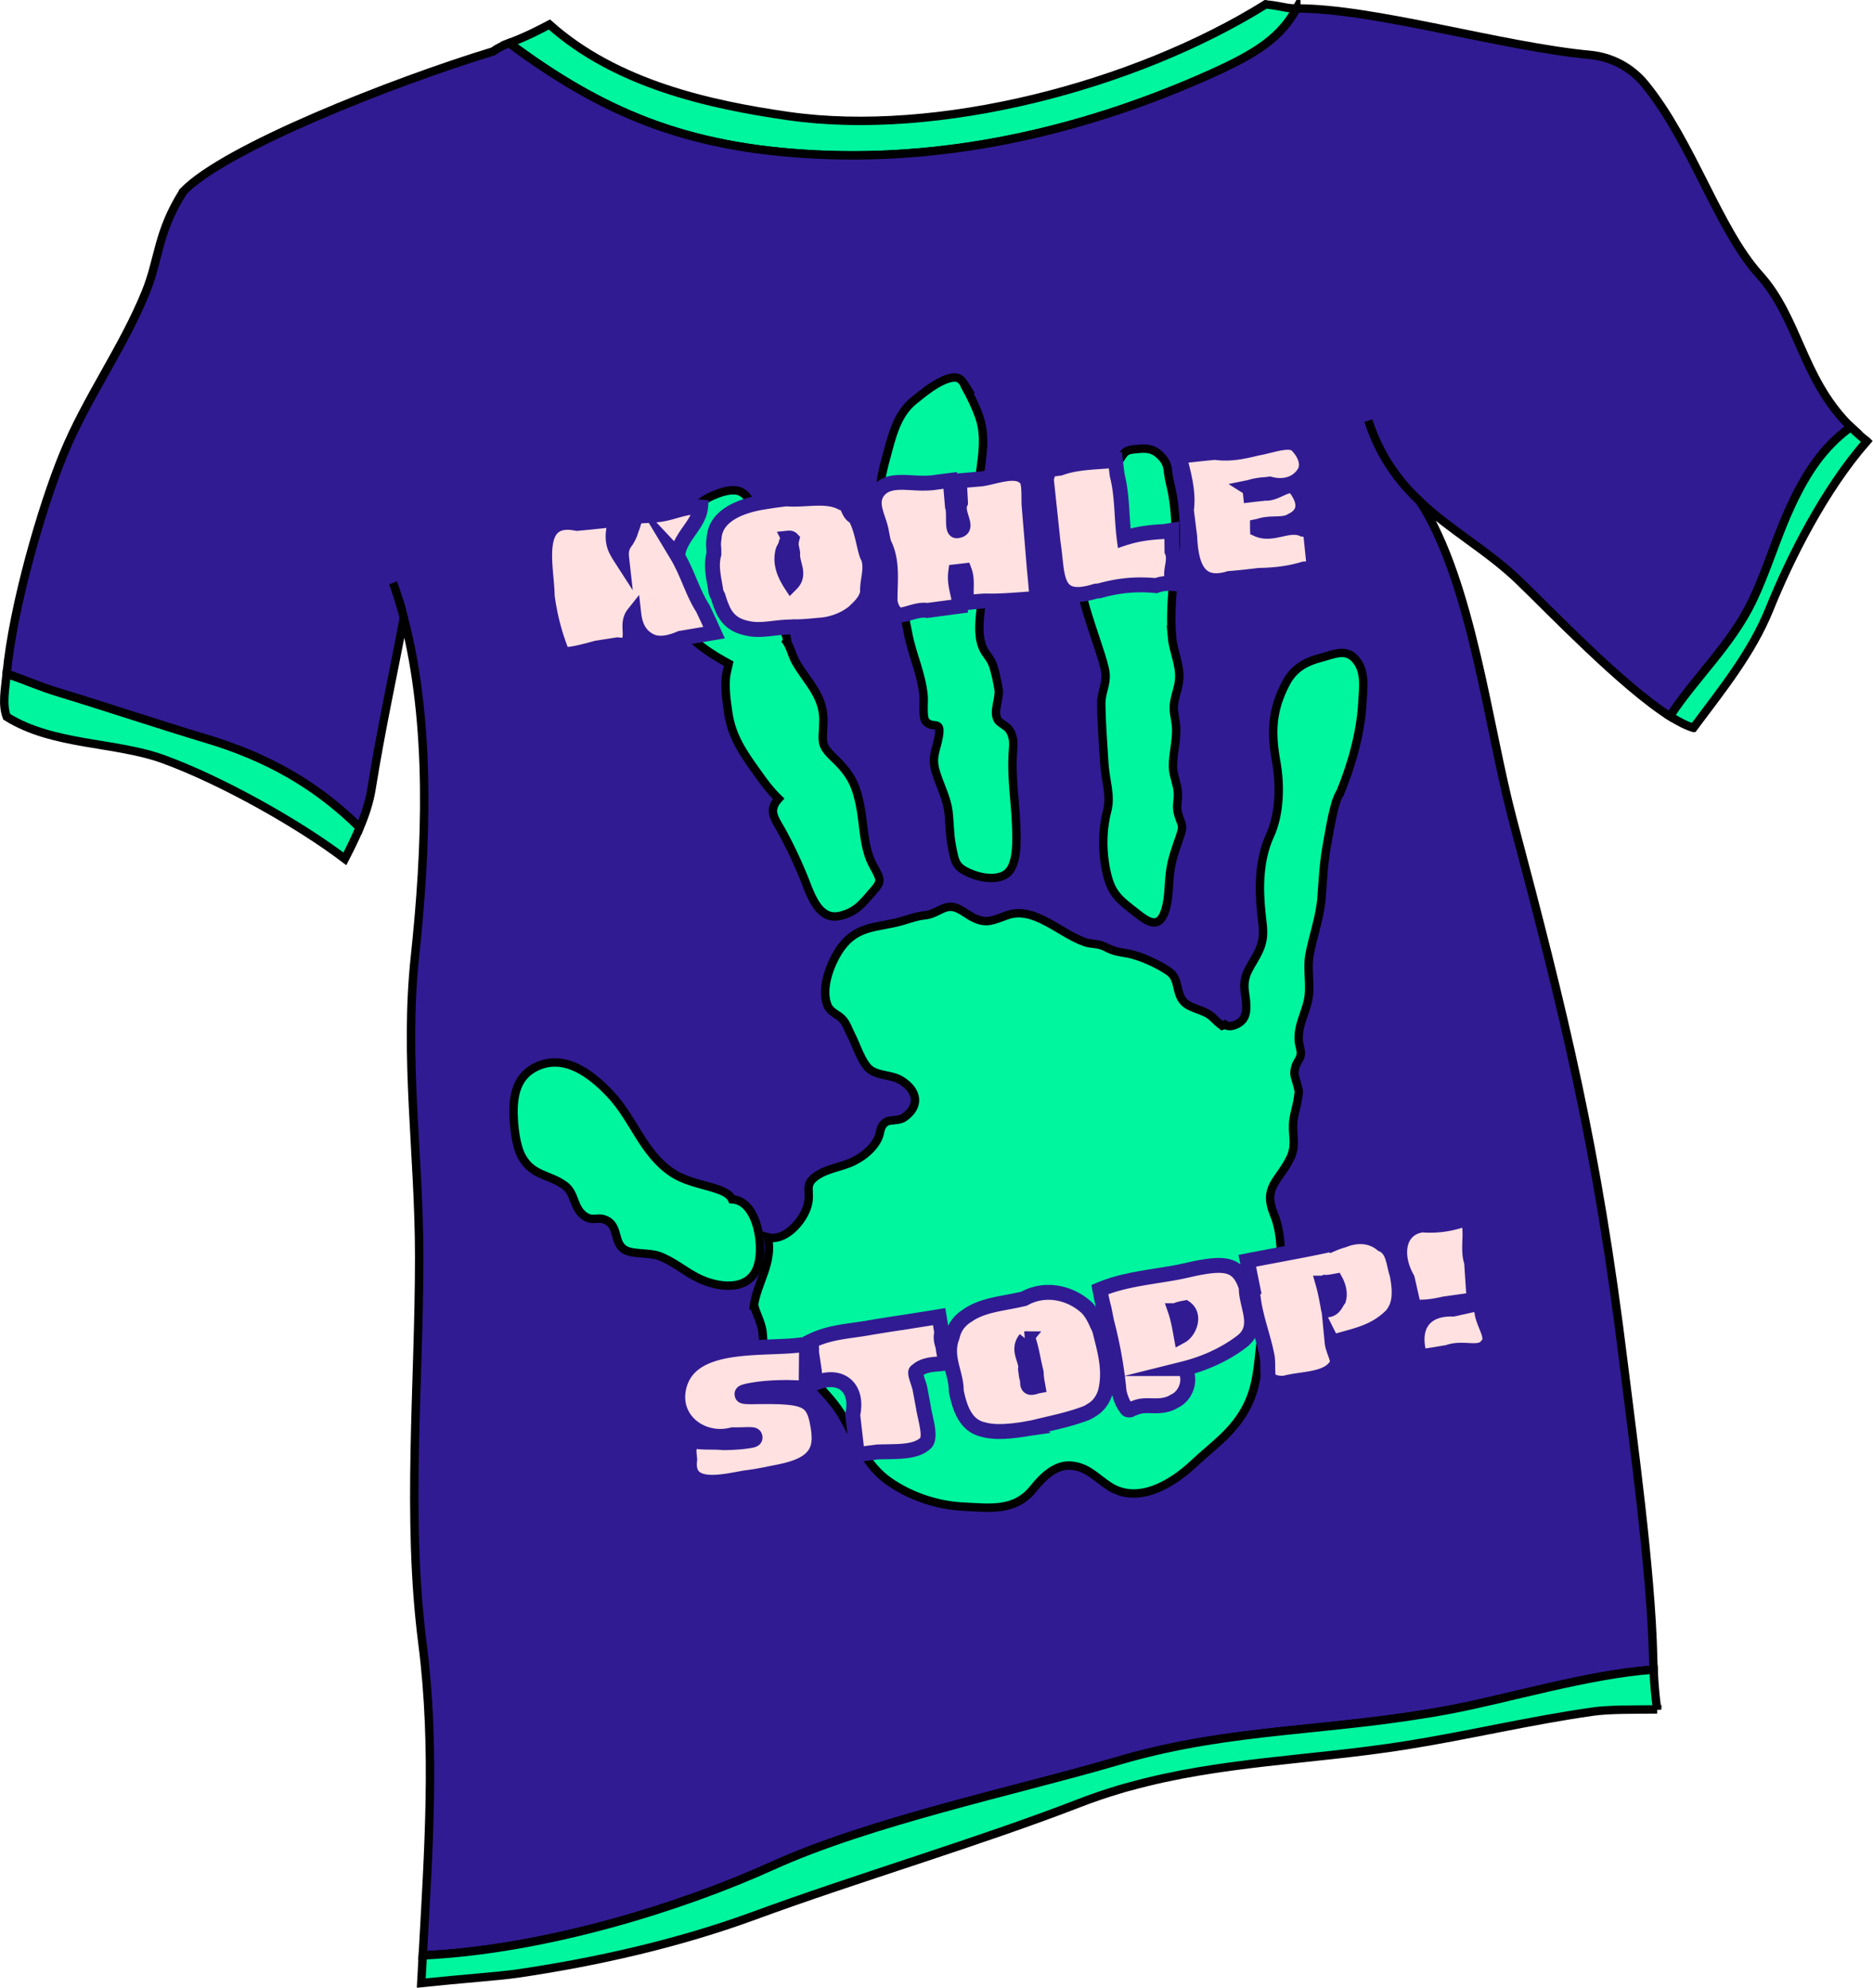 <svg id="Ebene_2" data-name="Ebene 2" xmlns="http://www.w3.org/2000/svg" viewBox="0 0 376.99 400"><defs><style>.cls-1{fill:#ffe1e1;stroke:#311b92;stroke-width:3px}.cls-1,.cls-2,.cls-3,.cls-4{stroke-miterlimit:10}.cls-2{fill:none}.cls-2,.cls-3,.cls-4{stroke:#000;stroke-width:1.69px}.cls-3{fill:#311b92}.cls-4{fill:#00f59f}</style></defs><g id="kopien"><g id="shirt"><path class="cls-2" d="M254.79.83s-.03.02-.05.03"/><path class="cls-4" d="M260.98 1.7c-3.15 5.75-7.74 8.91-17.32 13.21-24.22 10.85-51.34 17.56-79.4 16.18-26.38-1.3-43.17-8.59-61.78-22.42 4.1-1.57 6.41-2.87 8.1-3.74 13.41 11.98 32.16 16.13 48.08 18.42 29.9 4.3 69.65-6 96.08-22.47 3.42.35 4.05.83 6.16.83h.08Z"/><path class="cls-2" d="M254.74.87c-.08-.02-.17-.02-.27-.03"/><path class="cls-4" d="M72.41 166.52c-.88 2.11-1.92 4.22-3 6.31-9.38-7.12-24.77-15.75-36.44-20.02-9.68-3.56-22.3-2.72-31.62-8.57-.94-2.55-.32-5.47 0-8.7 4.79 1.69 6.43 2.55 10.69 3.85 8.77 2.65 20.41 6.54 29.28 9.19 12.11 3.59 22.16 9.11 31.1 17.95Z"/><path class="cls-2" d="M81.28 124.34v-.02"/><path class="cls-3" d="m372.5 85.93-.13.12c-5.45 4-8.8 9.18-11.77 15.5-3.12 6.66-4.81 12.94-7.93 19.47-4.23 8.77-11.42 15.28-16.56 23.13-9.68-6.14-24.13-21.3-30.47-27.39-6.31-6.04-13.66-10.02-19.82-15.82 10.44 16.26 13.68 45.2 18.6 63.81 10.46 39.45 17.05 65.98 22.38 109.64 1.77 14.5 5.52 41.49 5.93 58.92.02.91.05 1.8.1 2.7h-.1c-12.94.91-29.51 5.9-40.73 8.01-24.03 4.54-43.56 3.61-66.08 10.09-.67.2-1.37.39-2.04.59-19.78 5.75-48.81 11.89-68.45 20.8-17.84 8.1-45.47 16.87-70.34 18.01 1.13-20.86 2.65-41.59-.05-62.7-3.29-25.59-.66-51.97-.67-77.89 0-20.63-3.04-39.84-.86-60.32 2.31-21.69 3.39-46.82-2.23-68.25-2.14 11.35-4.6 22.48-6.49 34.33-.42 2.66-1.28 5.28-2.38 7.86-8.94-8.84-18.99-14.35-31.1-17.95-8.87-2.65-20.51-6.54-29.28-9.19-4.27-1.3-5.9-2.16-10.69-3.85 1.3-13.63 7.1-33.57 11.4-44.06 4.71-11.52 11.99-21.34 16.63-32.79 2.68-6.65 2.33-11.98 7.49-20.12v-.02c8.29-8.7 42.26-22.08 62.35-28.2.99-.71 2.12-1.25 3.27-1.69 18.6 13.83 35.4 21.12 61.78 22.42 28.06 1.38 55.18-5.33 79.4-16.18 9.58-4.3 14.17-7.46 17.32-13.21 15.43-.06 41.33 7.69 59.08 9.35 4.32.41 8.28 2.52 11.03 5.88 9.53 11.67 14.72 29.17 23.04 38.37 7.81 8.62 8.5 20.53 17.84 30.09.19.19.35.37.54.54Z"/><path class="cls-4" d="M375.76 88.78c-8.58 9.78-15.48 23.55-19.61 33.79-3.58 8.87-9.66 16.31-15.31 23.9h-.02c-1.37-.42-2.95-1.23-4.71-2.33 5.14-7.84 12.33-14.35 16.56-23.13 3.12-6.53 4.81-12.8 7.93-19.47 2.97-6.33 6.32-11.5 11.77-15.5l.13-.12c1.08 1.08 2.18 2.04 3.25 2.85Z"/><path class="cls-3" d="M285.82 100.93c-4.32-4.08-8.06-9.07-10.41-16.29"/><path class="cls-2" d="M285.82 100.93s-.02-.03-.03-.05"/><path class="cls-4" d="M333.54 344c-4.79.05-9.65-.03-12.92.44-12.73 1.8-25.25 4.82-37.74 6.8-19.06 3.02-37.17 3.2-55.43 8.26h-.02c-.67.17-1.32.35-1.99.56-2.72.81-5.43 1.72-8.15 2.77-20.12 7.81-44.94 15.11-65.53 22.69-15.23 5.58-31.79 9.33-47.79 11.66-3.51.51-11.27 1.05-19.18 1.89.1-1.86.19-3.71.3-5.57 24.88-1.15 52.5-9.92 70.34-18.01 19.63-8.91 48.66-15.05 68.45-20.8.67-.2 1.37-.39 2.04-.59 22.51-6.48 42.04-5.55 66.08-10.09 11.22-2.11 27.79-7.1 40.73-8.01h.1c.12 2.75.35 5.43.71 8.01Z"/><path class="cls-3" d="M79.12 117.29c.83 2.29 1.53 4.64 2.16 7.03v.02"/><path class="cls-2" d="M336.11 144.14c-.08.12-.15.24-.24.35"/><g id="hand"><path class="cls-4" d="M175.33 179.8c-1.94 2.29-3.3 3.83-6.29 4.51-3.51.81-5.25-2.54-6.61-6.05a90.49 90.49 0 0 0-4.99-10.84c-1.44-2.65-2.97-4.24-.73-6.68-1.47-1.41-2.66-2.96-3.95-4.77-2.71-3.79-5.37-7.33-6.13-12.25-.36-2.3-.68-4.61-.56-6.91.05-1.08.36-2.17.6-3.26-4.84-2.61-11.44-6.92-11.8-13.43-.36-6.66 1.64-16.9 7.65-19.93 1.66-.84 4.8-2.15 6.61-1.2 2.22 1.16 1.89 3.25 2.05 5.25.33 3.83 4.03 7.11 4.85 11.23.51 2.58.26 4.96.41 7.56.12 2.25 1.92 4.2 1.99 5.97l-.11.14c.78 1.12 1.14 2.81 1.84 4.05 2.34 4.12 5.66 6.78 5.57 11.96-.08 4.28-.8 4.59 2.25 7.5 3.3 3.15 4.42 5.45 5.25 10.07.68 3.79.63 7.99 2.5 11.44 1.79 3.28 1.72 3.16-.39 5.64Z"/><path class="cls-2" d="M195.53 79.54c-.43-.56-.75-1.1-1.03-1.58"/><path class="cls-4" d="M196.95 100.09c.09 3.59-2.96 7.02-.8 9.93 1.21 1.63 1.83 1.2 2.09 3.57.31 2.9-.37 5.56-.76 8.42-.34 2.5-.69 5.64.21 8.05.57 1.54 1.6 2.21 2.15 3.76.48 1.34.9 3.42 1.14 4.81.32 1.87-1.09 4.43-.21 6.13.46.88 1.86 1.21 2.48 2.27 1.01 1.71.67 3.05.57 5-.23 4.73.53 9.31.71 14.08.09 2.57.36 7.42-1.58 9.4-1.66 1.7-5.05 1.3-7.22.43-3.37-1.33-3.49-2.22-4.17-5.79-.45-2.34-.39-4.84-.7-7.1-.35-2.54-1.77-5.22-2.52-7.75-.87-2.93.05-4.17.57-6.88.72-3.78-1.08-1.58-2.56-3.23-.74-.83-.35-3.96-.45-5.13-.42-4.56-2.35-8.33-3.15-12.73-.45-2.47-1.27-5.54-1.46-7.96-.12-1.52.65-3.07 1.54-4.49-1.52-1.84-2.72-4.27-3.53-5.81-2.93-5.59-2.72-10.43-1.09-16.42 1.22-4.48 2.16-9.2 5.77-12.08 2.02-1.62 4.39-3.59 6.8-4.36 2.27-.73 2.81.22 3.72 1.76l-.09.06c.99 1.79 2.03 3.91 2.71 5.9 1.86 5.35-.33 10.73-.18 16.17ZM235.9 128.29c.25 2.82 1.63 5.37 1.45 8.32-.11 1.91-.97 3.54-1.09 5.44-.09 1.43.37 2.79.46 4.21.18 2.75-.69 5.46-.63 8.14.04 1.71.91 3.46.98 5.08.09 2-.45 2.75.16 4.67.63 2 1.04 1.85.32 4-.84 2.51-1.7 4.65-2.04 7.35-.3 2.33-.22 4.86-.81 7.13-1.26 4.79-3.71 2.87-6.18.93-3.15-2.46-4.79-3.63-5.74-7.78-.97-4.23-.97-8.59.08-12.64.79-3.05-.37-6.12-.58-9.42-.24-3.99-.57-8.05-.62-12.05-.03-2.32 1.08-3.95.85-6.13-.13-1.37-.91-3.69-1.35-5.05-3.5-10.68-8.1-22.31-.41-32.4 1.43-1.88 3.16-3.22 4.43-5.27 1.33-2.14 1.4-2.25 3.68-2.46 1.88-.17 3.19-.22 4.84 1.46.91.93 1.23 1.82 1.36 2.75v.08c.02.15.04.29.05.45.16 1.4.59 2.76.88 4.39.52 2.94.69 6.19.67 9.17-.05 6.72-1.35 12.82-.75 19.64Z"/><path class="cls-4" d="M274.21 141.47c-.35 6.25-2.29 12.81-4.47 18.06-1.26 1.7-2.18 8.01-2.52 9.75-.77 3.9-.94 7.45-1.23 11.38-.28 3.74-1.67 7.63-2.39 11.3-.61 3.12.34 6.46-.36 9.49-.63 2.77-2.01 4.95-1.83 7.93.07 1.14.56 1.93.38 3.01-.11.64-.82 1.51-1.01 2.17-.51 1.75-.13 1.94.29 3.6.42 1.68.41 1.21.18 2.84-.25 1.82-.92 3.42-.98 5.23-.1 2.71.63 4.34-.57 6.82-2.28 4.7-5.59 5.78-3.24 11.43.92 2.22 1.16 4.49 1.34 6.83-.93 2.49-.86 5.25-1.67 7.87-1.02 3.3-1.94 7.07-2.35 10.55-.62 5.2-.68 9.58-3.26 14.1-2.69 4.71-6.49 7.18-10.3 10.76-4.35 4.1-11.17 8.17-16.85 4.57-2.74-1.74-4.48-4.02-7.95-4.23-2.97-.19-5.53 2.28-7.41 4.63-3.71 4.66-8.75 3.9-14.14 3.63-5.1-.24-10.51-1.99-14.91-5.05-4.54-3.17-6.69-8.37-9.36-13.13-1.68-2.98-4.3-5.41-6.61-8-1.62-1.81-2.8-2.61-4.89-3.48-.9-.38-3.17-1.17-3.85-1.92-.82-.9-.62-2.85-.82-3.93-.33-1.78-1.14-3.14-1.61-4.82l-.09-.02c.6-4.66 3.91-8.69 2.83-13.84 3.38.91 7.12-3.26 7.98-6.4.78-2.84-.8-4.09 1.66-5.86 2.3-1.66 5.11-1.82 7.55-3.02 2.15-1.05 4.14-2.72 5.05-4.79.49-1.12.25-2.34 1.59-3.17.73-.47 2.52-.17 3.51-.84 3.31-2.24 2.87-5.37-.47-7.47-1.9-1.19-4.53-.92-6.22-2.14-1.74-1.25-2.86-5.04-3.86-6.93-.61-1.14-.91-2.38-1.86-3.36-.85-.87-2.3-1.31-2.86-2.55-1.63-3.58.74-9.23 2.76-11.92 3.29-4.4 7.39-3.85 12.04-5.17 1.83-.52 3-1.01 4.83-1.2 1.75-.18 2.97-1.34 4.48-1.64 1.93-.39 3.61 1.39 5.26 2.18 2.59 1.23 3.79.5 6.71-.54 5.39-1.93 10.55 3.63 15.64 5.41 1.41.49 2.57.18 4.13.98 1.88.96 2.56.95 4.56 1.32 2.48.45 6.28 2.2 8.31 3.66 2.08 1.51 1.25 4.3 2.95 6.07 1.42 1.48 4.12 1.5 5.78 3.12.78.75 1.36 1.29 1.91 1.67l.54-.23c.98.78 2.89-.08 3.6-.98 1.16-1.46.61-4.05.39-5.81-.44-3.52 1.54-5.1 2.9-8.12 1.23-2.73.76-4.59.46-7.49-.56-5.34-.45-10.88 1.76-15.7 1.94-4.23 2.09-9.99 1.25-14.68-1.08-6-.93-10.46 1.93-15.91 1.58-3.02 3.98-4.32 7.03-5.12 2.96-.77 5.39-2.16 7.47.97 1.52 2.29 1.03 5.42.89 8.1Z"/><path class="cls-2" d="m269.74 159.53-.21.5M269.76 159.51l-.02.02M246.23 206.59c-.08-.05-.15-.1-.23-.16"/><path class="cls-4" d="M152.33 255.29c-1.93 4.71-8.02 3.77-11.73 1.95-2.77-1.34-5.09-3.47-8.04-4.51-1.89-.67-5.08-.29-6.69-1.16-2.35-1.27-1.32-4.43-3.49-5.81-1.99-1.26-3.06.37-5-1.25-2.05-1.72-1.64-4.41-3.71-5.93-3.08-2.28-6.41-1.87-8.6-5.73-1.27-2.23-1.68-6.39-1.71-8.92-.04-4.26 1.03-7.65 4.77-9.34 5.45-2.47 10.68 1.32 14.66 5.53 4.84 5.11 6.54 11.89 12.53 15.9 4.13 2.77 10.86 2.66 12.02 5.33 5.22.22 6.63 9.95 5 13.91Z"/></g><path class="cls-1" d="M136.25 111.72c2.12 3.52 3.15 7.52 5.19 10.67.12.25.24.5.36.76.36.76.72 1.52 1.07 2.28.17.38.32.72.45 1l.4.88-5.92 1-.84.14c-2.03.88-3.75 1.18-5.15.86-.18-.04-.35-.09-.51-.15-2.64-1.08-3.48-3.34-3.74-5.66-1.54 1.94-.12 4.13-1.1 5.91-.18.18-.44.3-.79.37s-.81.06-1.39-.02l-1.37.22-1.5.23-1.33.21c-2.24.63-6.24 1.67-6.88 1.16-1.38-3.37-2.37-7-2.93-10.71-.05-.31-.09-.62-.13-.93-.05-5.64-3.03-16.46 5.98-14.61.26-.02.51-.05.76-.07 2.54-.23 4.95-.5 7.37-.77-.15.25-.27.51-.37.78-.1.27-.18.54-.24.82-.24.95-.29 1.85-.19 2.68.02.17.05.33.08.49.21 1.16.92 2.25 1.63 3.35-.13-1.16-.26-2.32.89-3.77.08-.14.16-.27.24-.41.31-.55.6-1.14.75-1.8.1-.24.2-.48.29-.73.09-.25.16-.5.22-.75.29-.76.48-1.27.48-1.27l2.06-.12c.41-.02.87-.05 1.36-.08.41-.04.81-.09 1.2-.13 2.63-.29 5.4-1.77 8.36-1.52-.25 2.97-2.96 5.03-4.2 8.05-.08.2-.14.4-.2.61-.05.21-.1.42-.13.65l-.22.39ZM159.11 126.18c-3.07 0-5.91.9-8.62.27-.25-.05-.5-.11-.73-.17-1.64-.45-2.79-1.25-3.63-2.47-.17-.25-.34-.53-.49-.82-.35-.75-.65-1.5-.89-2.24-.08-.25-.16-.5-.23-.75-.16-.29-.29-.58-.41-.86-.26-2.17-1.17-5-.42-7.65 0-.3 0-.6-.01-.9s-.04-.61-.07-.93c0-.23.02-.46.04-.68.02-.27.05-.54.09-.8.35-4.74 6.02-6.55 10.08-7.16.28-.05.56-.1.86-.14.91-.15 1.89-.28 2.95-.41.21-.03.42-.05.64-.08 3.5.32 7.5-.76 10.58.51.16.07.32.14.48.22 1.51-.09 1.19 2.3 2.8 2.93.09.16.17.32.25.47 1.07 2.2 1.37 4.6 1.98 6.71l.15.48c1.32 2.26-.1 5.36.13 7.48-.04.18-.08.35-.14.52-.49 1.51-1.64 2.51-2.65 3.48-.22.17-.44.34-.67.5-1.61 1.1-3.46 1.77-5.31 2.03-.29.04-.58.07-.86.09-1.94.17-3.68.36-5.25.32-.21.01-.42.03-.64.05Zm-.39-17.87c-.17.26-.31.52-.42.78-.09.28-.17.57-.24.85-.18.27-.32.54-.44.81-.69 2.4.15 4.65 1.57 6.84.13-.13.25-.25.35-.38 1.53-1.89-.21-3.89.01-5.93-.04-.25-.09-.49-.14-.73-.05-.24-.1-.47-.16-.7 0-.23 0-.45.02-.68.02-.23.06-.46.12-.69-.17-.18-.39-.22-.68-.19ZM208.69 120.44c-3.36.2-6.84.6-10.44.5-.12 0-.23.01-.35.02-1.33.08-2.49.21-3.07.28-.78-1.68.12-4.13-.72-6.38l-1.74.2c-.32 2.39.46 4.06.82 6.55l.03.36s-2.91.39-6.01.8l-.62.08c-2.2-.44-5.49 1.69-6.2.6-.6-.48-.95-1.17-1.14-1.98-.04-.16-.07-.33-.1-.5-.05-3.84.65-8.03-1.28-11.72-.04-.17-.07-.34-.11-.51s-.07-.34-.11-.51l-.09-.44-.09-.44c-.4-2.9-2.46-5.61-.98-8.12 1.99-3.16 6.25-1.88 9.71-2.01h.29c.68-.02 1.34-.07 1.97-.18.33-.04.64-.08.93-.12l1.87-.24.41 4.83.03.39c.52 1.43-.25 5.04.91 4.91 2.9-.33-.39-3.48.72-5.66 0-.13-.01-.26-.02-.38l-.22-4.01s1.81-.16 4.1-.36l.37-.03c2.64-.38 6.57-2 8.51-.45 1.23.45.97 3.42 1.05 5.6l.03.37c.31 3.79.71 8.59 1.02 12.36 0 .11.02.21.03.32.15 1.65.41 3.97.47 5.79v.11ZM236.08 117.43c-1.17-.11-2.33.02-3.4.42-.19-.02-.38-.03-.57-.05-3.96-.31-7.29.1-10.85 1.1l-.36.03c-.13.01-.26.02-.39.04-8.61 2.69-7.52-3.3-8.54-9.69l-.04-.37c-.49-4.64-1.02-9.61-1.31-12.29l-.05-.45c.72-.88-.51-1.33.36-1.63l.38-.05 1.76-.24c.1-.01.2-.03.31-.04 3.52-1.31 7.64-1.18 11.12-1.58.1.87.2 1.74.31 2.58.02.17.05.33.07.5.98 3.81.86 7.94 1.33 12.13.02.15.03.3.05.45.18-.06.35-.11.53-.16s.35-.1.52-.15c2.38-.66 4.49-.88 7.09-1.02.1-.02.19-.03.28-.05l1.17-.19.04 3.8v.39c.89 2.06-.66 4 .19 6.18v.31ZM251.26 98.15c.32.27.39.85.45 1.43.58-.07 1.74-.2 2.47-.27.12-.02.23-.05.35-.07 2.46.33 5.03-2.89 6.45-.7 2.06 2.89 1.35 4.87-.51 5.96-.14.08-.29.16-.45.24-1.74 1.15-4.19.26-6.65 1.15-.17.03-.27.05-.27.05s0 .29.01.58c3.03 1.37 6.25-1.34 9.14-.02.17.02.34.04.51.05.34.03.66.04.97.03l.04.4c.21 2 .76 7.34.76 7.34l-1.63.15-.46.04c-2.96.89-5.66 1.18-8.46 1.27-.18 0-.35.01-.53.01-1.84.22-3.68.44-5.56.59-.17.01-.34.03-.51.04-6.51 2-7.67-3.15-7.93-8.52-.02-.12-.03-.24-.05-.36-.18-1.46-.37-2.99-.56-4.49-.02-.14-.03-.28-.05-.42.51-3.42-.53-7.41-1.5-10.83 2.26-.25 4.51-.51 6.78-.72.16-.02.32-.03.49-.04 3.04.42 5.57-.16 8.08-.75l.5-.12c2.71-.45 6.64-2.07 8-.46 1.54 1.63 2.04 3.3 1.7 4.67-.03.14-.08.27-.13.4-1.31 2.53-4.14 3.44-7.13 2.63-.11.01-.22.03-.33.04l-.38.05c-1.07.07-2.23.2-3.36.58-.18.03-.28.05-.28.05ZM162.25 279.4c-3.54-.33-7.82-.2-10.85.34-1.79.32-2.12.48-2.04.9s.3.48 3.59.42c9.5-.1 10.75.71 11.65 5.74.17.95.26 1.8.26 2.57 0 .19 0 .38-.02.56-.26 4.85-5.6 5.8-9.81 6.61-.12.03-.25.05-.37.08-.63.13-1.29.25-1.99.38a51.105 51.105 0 0 1-2.74.41c-4.35.76-11.96 2.73-11.11-3.68-.02-.24-.04-.49-.07-.73l-.06-.7c-.01-.15-.03-.3-.04-.45.21-.45 0-1.63-.1-2.23 1.99.87 4.37.45 7.02.7.25 0 .5 0 .74-.01 1.73-.04 3.39-.17 4.78-.42.76-.14.93-.34.87-.72-.09-.48-.45-.52-2.18-.46-.71.02-1.38.03-2.01.03h-.37c-6.26 1.65-12.66-3.33-10.59-10.18.07-.23.15-.46.24-.68 3.2-8.07 16.68-6.25 24.21-7.24.18 0 .36.02.54.03.18.01.36.03.54.04l-.08 8.68ZM190.44 274.35q-.72.01-1.2.1c-.21.01-.42.03-.63.05-1.48.12-3.03.35-4.13 1.41-.59.11.42 2.37.66 3.42.03.14.05.28.08.43.16.87.33 1.79.51 2.73l.09.49c.36 2.43 1.59 5.89.61 7.29-2.06 2.2-6.42 1.76-9.92 1.93l-.44.06-3.52.45-.86-7.49-.06-.51c1.19-5.49-2.41-8.52-7.54-6.38-.11-.59-.32-1.78-.17-2.29l-.06-.44-.45-3.02-.06-.42c.06-1.06-.15-2.25-.15-2.25 3.94-1.93 7.61-1.97 11.7-2.71.22-.04.43-.07.65-.11 1.94-.32 3.86-.63 5.93-.93.16-.02.31-.05.47-.07l7.08-1.13.45 2.75c.03.15.05.31.08.47-.23.81-.12 1.55.08 2.27.05.18.11.36.16.54.1.89.32 2.07.57 2.83l.08.52ZM207.21 287.44c-.14.02-.29.05-.43.07-3.65.61-6.31.75-8.31.31-.2-.04-.38-.09-.57-.14-3.35-.74-4.58-3.92-5.29-7.1-.05-.23-.1-.45-.14-.68.04-3.58-2.38-6.83-.83-10.83.04-.17.08-.34.13-.51.43-1.49 1.25-2.64 2.58-3.58.15-.1.3-.21.46-.3 3.19-2.21 7.45-2.36 11.35-3.35.2-.11.41-.22.62-.32 3.97-1.86 8.71-.86 12 2.18.13.14.26.29.39.45.5.62.95 1.36 1.35 2.21.1.21.2.43.29.66.11.19.2.39.29.58s.17.4.25.6c.94 3.9 2.27 7.95 1.12 12.48-.07.21-.14.42-.23.62-.5 1.21-1.3 2.25-2.47 2.94-.17.11-.35.22-.54.33-.17.1-.35.19-.54.29-3.69 1.41-7.25 2.05-10.69 2.92-.13.03-.26.05-.82.15Zm-.78-18.02c-1.87 2.3.33 4.36-.02 6.11l.06.43c.04.28.07.55.1.8.03.14.06.27.09.4s.06.25.09.36c.03.14.07.26.1.38-.22 2.03 1.46 1.12 2.05 1.01-.18-.99-.28-1.57-.32-2.27 0-.14-.01-.29-.02-.44-.1-.44-.2-.85-.29-1.25-.04-.2-.09-.39-.13-.59-.41-1.98-.62-3.17-1.19-4.91-.15-.07-.32-.07-.53-.03ZM238.41 275.41c1.51 2.25.25 5.53-2.01 6.55-2.76 1.72-5.45.36-7.69 1.26-.21.06-.42.14-.62.22-.2.08-.41.18-.6.28-.25.04-.46.02-.59-.07-.72-.83-1.17-1.82-1.48-2.91-.06-.22-.12-.44-.17-.66-.43-4.64-1.27-9.38-2.51-14.13l-.12-.6-.34-1.68c-.03-.14-.05-.27-.08-.41-.4-1.37-.83-3.75-.83-3.75 5.13-2.14 10.58-2.5 15.94-3.54.22-.05.45-.09.67-.14.89-.19 1.78-.39 2.66-.59l.48-.09c5.54-1.05 8.12-.7 9.61 3.62.04.12.08.24.12.37-.1 3.71 3.12 8.03-1.19 11.04-.18.13-.35.26-.53.39-2.7 1.9-5.78 3.35-8.89 4.32-.22.07-.44.13-.66.2-.19.05-.38.1-.58.16-.2.05-.39.11-.59.16Zm-1.84-11.65c.53 1.54.85 3.32 1.17 5.1 1.67-.91 2.93-4.2.83-5.66-.59.11-1.19.21-1.6.39-.13.05-.26.11-.39.17ZM268.12 270.11c.18 1.87 1.79 4.04.71 4.84-1.95 2.8-6.91 2.46-10.25 3.39-.19.01-.38.02-.57.02-.75 0-1.46-.14-2.14-.48-.97-.29-.57-2.54-.77-4.51-.01-.13-.03-.26-.05-.39-.87-4.6-2.91-9.14-2.96-14.08a6887.785 6887.785 0 0 1-1.04-5.18s.41-.08 1.11-.22c.18-.03.37-.07.58-.11 4.73-.91 9.48-1.76 13.91-2.7.22-.05.45-.1.68-.15.26-.05.5-.1.74-.14a19.202 19.202 0 0 1 2.4-.86c2.84-1.12 5.33-.79 7.21.5.17.12.34.24.5.38 2.38 1 2.31 4.08 3.01 5.97.04.2.08.4.11.6.56 3.15.43 5.45-.88 7.29-.1.14-.21.28-.32.42-2.95 2.95-6.09 3.78-9.78 4.8-.23.06-.46.13-.7.19q-.45.29-1.1.31c-.13.04-.26.07-.4.11Zm-1.85-11.9c.46 1.61.76 3.22 1.05 4.82.03.18.06.36.1.53 1.19-.21 1.57-1.51 2-2.03.06-.21.1-.43.13-.64.11-1.09-.25-2.25-.7-3.09-.59.11-1.78.32-2.18.26-.12.05-.25.1-.38.15ZM296.69 261.56l-5.54.78c-.17.02-.34.05-.5.07-1.32.31-3.1.63-4.52.63-.23.03-.44.06-.63.09l-.9.13s-.57-2.53-1.24-5.49l-.11-.47c-2.59-4.57-1.93-9.58 2.3-10.66.22-.06.46-.1.7-.14 3.29.26 6.26-.27 9.12-1.4 1.12 2.86-.13 6.15.83 8.9l.03.48c.24 3.68.47 7.07.47 7.07Zm-10.88 11.47c-1.79-5.69.54-9.78 6.67-9.59.16-.03.31-.07.47-.1 2.62-.59 4.9-1.09 4.9-1.09l.24 1.02.16.69c.34 2.62 2.65 5.27 1.08 6.77-1.46 2.1-4.85.25-7.88 1.41-.22.04-.44.08-.66.11-1.55.27-3.16.53-4.58.73-.25.03-.39.05-.39.05Z"/></g></g></svg>